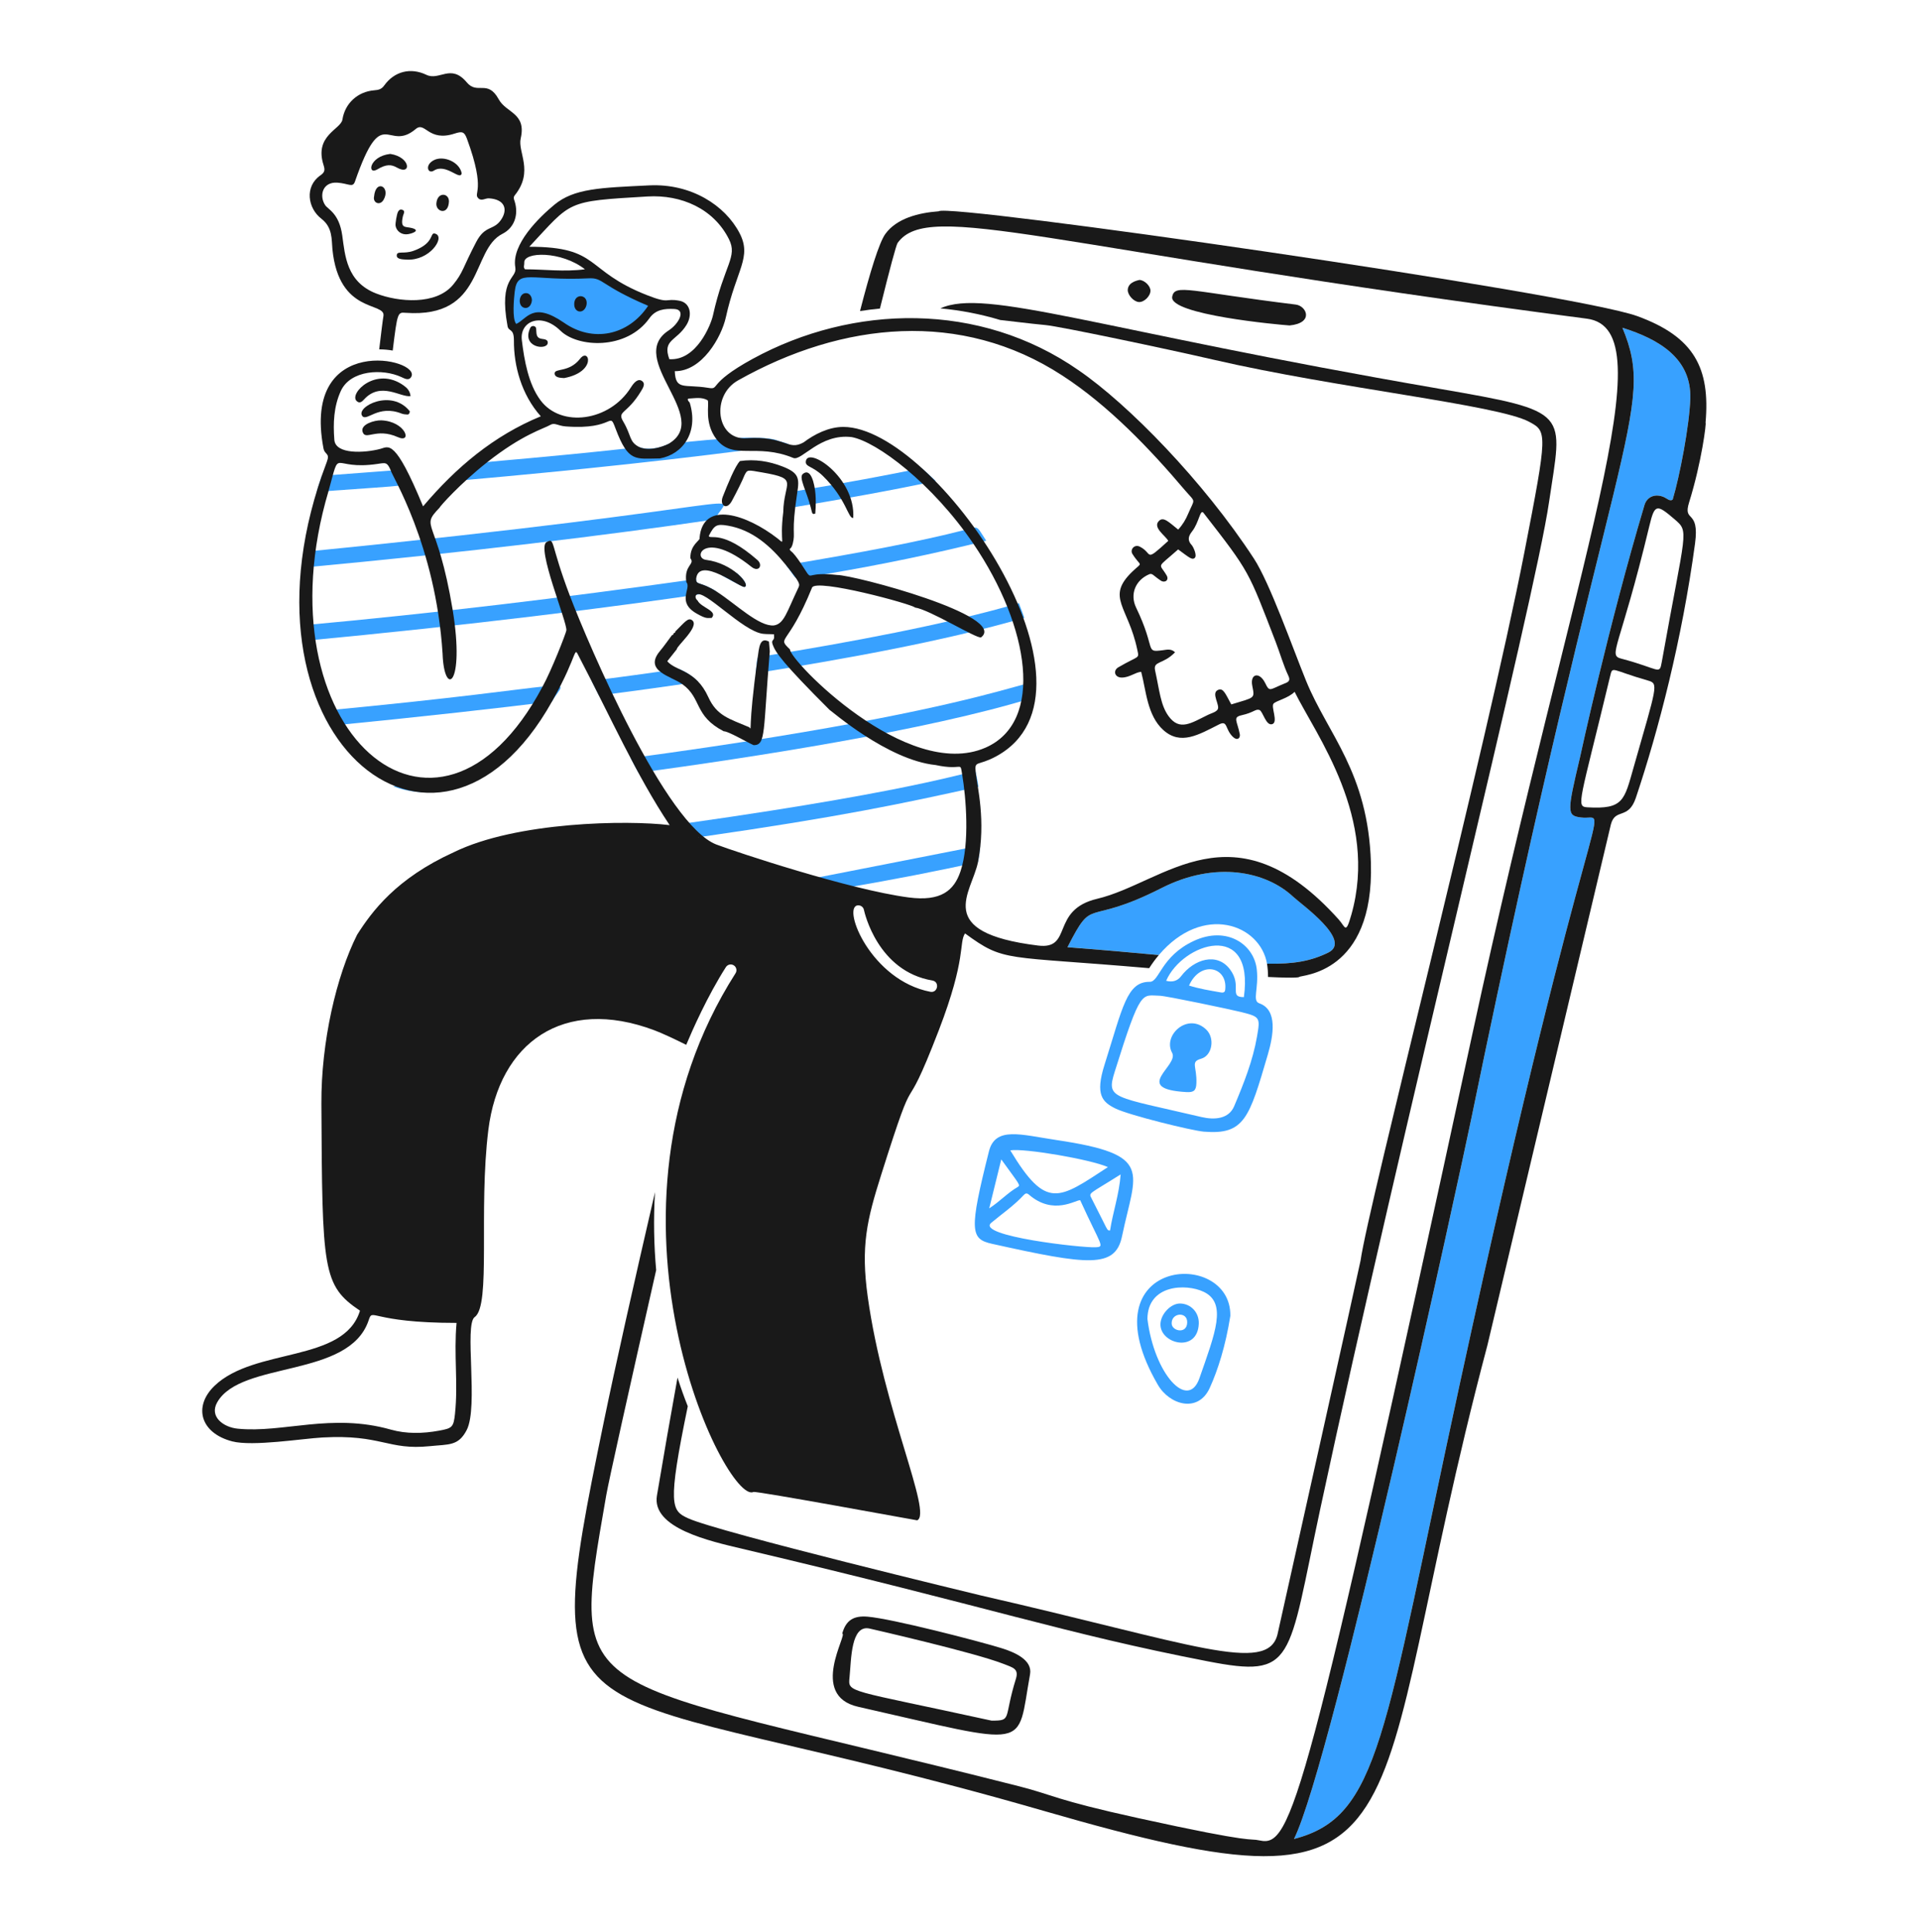 <svg width="154" height="155" viewBox="0 0 154 155" fill="none" xmlns="http://www.w3.org/2000/svg">
<path d="M25.777 17.547C26.692 18.247 26.588 19.228 26.663 19.99C27.177 25.238 30.954 24.195 30.755 25.352C30.693 25.711 30.568 26.741 30.415 28.026C30.806 28.028 31.169 28.061 31.499 28.122C31.877 25.032 31.898 25.048 32.534 25.094C38.898 25.544 37.747 20.044 40.294 18.761C41.264 18.272 41.609 17.22 41.284 16.166C41.23 15.988 41.14 15.854 41.295 15.659C42.836 13.735 41.51 12.215 41.765 11.104C42.234 9.055 40.607 9.077 39.999 7.963C39.111 6.337 38.288 7.626 37.444 6.613C36.162 5.073 35.248 6.505 34.202 6.003C32.931 5.393 31.63 5.723 30.814 6.861C30.59 7.173 30.349 7.216 30.015 7.244C28.685 7.354 27.67 8.288 27.467 9.586C27.342 10.384 25.189 10.861 25.95 13.236C26.074 13.625 26.067 13.813 25.699 14.068C24.417 14.956 24.68 16.706 25.777 17.545V17.547ZM27.06 14.653C27.988 14.717 28.287 15.094 28.475 14.552C30.696 8.163 31.052 12.284 33.346 10.349C34.111 9.705 34.338 11.411 36.469 10.714C37.071 10.516 37.245 10.566 37.454 11.133C39.033 15.424 37.898 15.463 38.379 15.919C38.624 16.152 38.933 15.893 39.215 15.91C40.514 15.989 40.752 16.823 40.178 17.647C39.571 18.518 38.914 18.039 38.195 19.414C37.114 21.478 37.152 21.855 36.344 22.838C34.976 24.502 31.948 24.233 30.172 23.543C27.791 22.617 27.676 20.492 27.452 18.891C27.201 17.104 26.321 16.814 26.082 16.458C25.584 15.715 25.859 14.571 27.06 14.653Z" fill="#191919"/>
<path d="M32.627 20.826C32.324 20.809 31.822 20.809 31.822 20.506C31.822 20.079 32.358 20.411 33.171 20.12C34.985 19.471 34.401 18.509 34.974 18.77C35.679 19.093 34.443 20.928 32.627 20.826Z" fill="#191919"/>
<path d="M31.3 12.347C32.947 12.593 33.029 14.121 31.83 13.44C31.39 13.189 30.986 13.156 30.263 13.589C29.436 14.084 29.589 12.544 31.3 12.347Z" fill="#191919"/>
<path d="M37.03 13.897C36.932 14.545 35.775 13.065 34.804 13.685C34.316 13.999 34.032 13.225 34.82 12.839C35.591 12.46 36.863 12.999 37.03 13.897Z" fill="#191919"/>
<path d="M32.737 18.784C32.237 18.872 31.809 18.559 31.729 18.123C31.693 17.927 31.831 17.181 31.916 17.006C31.983 16.868 32.084 16.778 32.243 16.823C32.554 16.911 32.359 17.15 32.318 17.337C32.09 18.352 32.497 18.16 33.016 18.29C33.735 18.471 33.149 18.712 32.737 18.784Z" fill="#191919"/>
<path d="M36.008 16.177C35.957 17.301 34.949 16.998 35.001 16.32C35.075 15.358 36.039 15.475 36.008 16.177Z" fill="#191919"/>
<path d="M30.003 15.765C30.134 14.332 31.356 14.989 30.769 16.023C30.48 16.534 29.891 16.276 30.003 15.765Z" fill="#191919"/>
<path d="M135.576 31.946C135.519 34.069 134.721 38.229 134.161 40.081C133.93 40.234 133.725 39.998 133.484 39.887C132.798 39.572 132.109 39.82 131.903 40.514C128.999 50.239 126.733 60.736 126.738 60.717C125.674 65.195 125.678 65.431 126.798 65.576C129.35 65.908 127.9 61.198 117.056 111.164C110.938 139.358 110.669 145.744 103.789 147.523C106.913 141.199 117.178 93.785 118.034 89.621C129.399 34.326 132.922 33.018 130.131 26.291C133.143 27.233 135.66 28.792 135.576 31.946H135.576Z" fill="#38A1FF"/>
<path d="M115.376 31.173C87.87 26.425 79.038 23.085 75.428 24.738C77.045 24.888 78.651 25.196 80.227 25.671C81.233 25.778 82.432 25.942 83.888 26.08C85.009 26.186 93.515 27.971 97.406 28.871C107.252 31.147 120.102 32.471 122.65 33.836C124.1 34.613 124.141 34.69 122.267 44.314C119.203 60.05 109.762 96.627 109.128 101.124C109.087 101.412 102.536 130.828 102.466 131.111C101.664 134.355 95.588 131.856 78.652 127.981C78.632 127.976 57.658 122.924 55.203 121.802C53.859 121.188 53.507 120.834 55.166 112.812C54.879 112.094 54.603 111.325 54.343 110.508C53.785 113.594 53.234 116.747 52.692 119.976C52.253 122.593 56.947 123.634 59.545 124.247C79.825 129.033 85.288 131.024 96.853 133.269C103.899 134.636 103.264 133.331 105.898 121.037C112.448 90.462 123.073 48.309 124.246 40.279C125.307 33.006 126.146 33.033 115.375 31.174L115.376 31.173Z" fill="#191919"/>
<path d="M67.554 131.044C67.853 129.968 68.474 129.596 69.59 129.69C71.553 129.854 78.408 131.628 80.291 132.205C81.407 132.547 82.826 133.165 82.618 134.315C81.513 140.414 82.895 140.096 68.828 136.918C64.845 136.018 68.031 131.044 67.554 131.044ZM81.482 134.683C81.737 133.863 81.253 133.777 80.475 133.472C78.153 132.561 69.835 130.663 69.743 130.642C68.248 130.318 68.281 133.103 68.141 134.534C68.013 135.835 67.855 135.474 79.531 138.03C81.205 138.03 80.477 137.908 81.482 134.683Z" fill="#191919"/>
<path d="M103.438 26.108C102.63 26.056 93.75 25.248 94.021 23.803C94.22 22.738 95.406 23.385 103.933 24.433C104.797 24.539 105.418 25.909 103.439 26.108H103.438Z" fill="#191919"/>
<path d="M91.397 22.457C91.803 22.477 92.271 22.933 92.276 23.311C92.283 23.748 91.77 24.256 91.347 24.229C90.924 24.202 90.431 23.646 90.455 23.242C90.495 22.561 91.412 22.472 91.397 22.456L91.397 22.457Z" fill="#191919"/>
<path d="M136.799 33.911C137.182 29.532 135.896 27.025 131.322 25.359C126.195 23.493 75.924 16.268 75.298 16.95C73.657 17.071 71.916 17.521 71.013 18.766C70.514 19.454 69.784 21.829 68.98 24.954C69.51 24.871 70.043 24.803 70.578 24.752C71.369 21.562 71.879 19.649 72 19.482C74.517 16.015 83.822 19.886 127.286 25.566C133.752 26.412 126.471 44.217 118.106 82.902C104.644 145.162 103.606 148.196 101.046 147.642C100.076 147.432 100.979 147.978 91.252 145.839C84.569 144.37 84.488 143.995 81.738 143.296C45.644 134.129 45.647 137.157 48.625 119.953C48.818 118.839 50.387 111.786 52.63 101.889C52.453 99.912 52.407 97.818 52.536 95.636C50.842 102.963 49.358 109.565 48.426 114.082C42.797 141.376 44.931 134.045 83.766 145.283C115.732 154.533 108.827 147.431 119.304 107.913C119.31 107.89 129.174 66.258 129.21 66.121C129.569 64.797 130.606 65.798 131.212 63.993C133.034 58.56 134.919 51.276 135.956 43.598C136.337 40.776 134.957 41.978 135.48 40.302C136.491 37.062 136.88 33.883 136.8 33.91L136.799 33.911ZM131.034 61.543C130.275 64.207 130.222 64.935 127.319 64.763C126.371 64.707 126.718 64.37 129.147 54.242C129.353 53.384 129.209 53.745 132.186 54.596C133.05 54.843 132.902 54.99 131.034 61.543ZM133.286 53.116C133.095 54.19 133.121 53.647 130.047 52.839C128.933 52.546 129.908 52.123 132.296 42.179C132.719 40.415 132.885 40.432 134.29 41.636C135.527 42.696 135.208 42.356 133.286 53.116ZM134.161 40.082C133.93 40.235 133.725 39.999 133.484 39.888C132.798 39.573 132.109 39.821 131.902 40.515C128.999 50.239 126.733 60.736 126.738 60.718C125.674 65.196 125.678 65.431 126.798 65.577C129.35 65.909 127.9 61.199 117.056 111.165C110.938 139.358 110.669 145.745 103.789 147.524C106.913 141.2 117.178 93.786 118.034 89.621C129.399 34.327 132.922 33.019 130.131 26.292C133.143 27.234 135.66 28.794 135.576 31.947C135.52 34.07 134.721 38.23 134.161 40.082Z" fill="#191919"/>
<path d="M79.564 99.778C77.835 99.394 77.715 98.749 79.32 92.365C79.828 90.34 81.869 91.026 84.733 91.453C92.624 92.628 91.082 93.935 89.997 99.17C89.457 101.775 87.286 101.494 79.564 99.778ZM86.641 96.284C86.31 96.228 84.498 97.546 82.519 95.827C82.367 95.695 82.241 95.726 82.111 95.867C81.333 96.712 80.387 97.36 79.509 98.091C78.225 99.158 86.889 100.123 87.885 100.056C88.634 100.007 88.325 99.98 86.641 96.284ZM88.864 93.625C87.476 93.004 82.136 92.095 81.032 92.282C83.933 97.099 84.918 96.205 88.864 93.625ZM89.885 94.212C87.312 95.837 87.307 95.66 87.553 96.138C88.913 98.778 88.759 98.713 89.036 98.709C89.259 97.244 89.767 95.826 89.885 94.212ZM79.344 96.934C80.211 96.375 80.82 95.69 81.6 95.239C81.894 95.069 81.786 95.061 80.31 93.007L79.344 96.934Z" fill="#38A1FF"/>
<path d="M98.683 105.563C98.303 107.953 97.695 109.882 97.031 111.341C96.1 113.383 93.806 112.7 92.874 111.096C86.931 100.874 98.782 100.067 98.683 105.563V105.563ZM92.033 105.804C92.581 110.242 95.289 113.183 96.205 110.559C97.463 106.949 98.447 104.535 96.541 103.628C95.123 102.953 92.058 103.04 92.033 105.804Z" fill="#38A1FF"/>
<path d="M96.152 106.19C96.054 108.577 93.015 107.805 93.078 106.202C93.109 105.4 93.92 104.558 94.652 104.568C95.523 104.579 96.189 105.298 96.152 106.19ZM95.224 106.075C95.234 105.184 93.93 105.301 93.978 106.193C94.009 106.787 95.214 107.05 95.224 106.075Z" fill="#38A1FF"/>
<path d="M78.479 63.113C72.453 64.453 67.331 65.536 56.277 67.128C55.596 66.672 55.014 66.045 55.031 66.045C75.07 63.209 78.182 61.62 78.26 61.948C78.351 62.333 78.418 62.723 78.48 63.112L78.479 63.113Z" fill="#38A1FF"/>
<path d="M78.613 67.829C78.578 68.272 78.528 68.715 78.444 69.149C75.191 69.887 71.362 70.608 68.363 71.127C66.524 70.709 65.434 70.423 65.434 70.423C65.434 70.423 78.213 67.922 78.613 67.829Z" fill="#38A1FF"/>
<path d="M57.495 47.468C49.294 48.708 37.44 50.178 24.358 51.411C24.305 51.003 24.261 50.59 24.227 50.168C35.156 49.166 44.964 47.976 55.835 46.453C55.835 46.97 56.186 46.626 57.495 47.468Z" fill="#38A1FF"/>
<path d="M59.728 47.081C59.645 47.147 57.866 46.146 57.881 46.146C58.147 46.107 59.017 45.976 59.081 45.963C59.714 46.48 59.987 47.001 59.728 47.081Z" fill="#38A1FF"/>
<path d="M79.105 43.377C74.77 44.457 70.71 45.289 66.306 46.043C63.331 46.553 64.204 46.777 63.044 45.334C69.139 44.319 73.775 43.437 77.301 42.533C78.565 42.209 78.255 42.105 79.105 43.377Z" fill="#38A1FF"/>
<path d="M24.387 44.268C24.331 44.693 24.285 45.12 24.25 45.537C37.609 44.294 48.672 42.937 57.339 41.668C58.574 39.169 62.299 40.52 24.387 44.268Z" fill="#38A1FF"/>
<path d="M73.914 37.549C71.296 38.093 67.74 38.762 63.714 39.42C63.714 40.874 63.662 40.692 63.845 40.662C67.524 40.043 71.341 39.379 75.055 38.585C74.684 38.232 74.304 37.887 73.914 37.549Z" fill="#38A1FF"/>
<path d="M54.607 53.721C55.147 53.977 55.613 54.297 55.994 54.7C54.104 54.98 50.728 55.449 48.044 55.793C47.848 55.399 47.649 55.003 47.449 54.611C54.594 53.699 54.349 53.598 54.607 53.721Z" fill="#38A1FF"/>
<path d="M82.156 49.564C75.606 51.473 67.326 52.935 60.611 54.004C60.81 52.384 60.53 52.754 61.713 52.564C67.657 51.611 75.936 50.09 81.725 48.385C81.934 48.919 82.142 49.517 82.156 49.564Z" fill="#38A1FF"/>
<path d="M82.875 55.969C74.295 58.624 60.113 60.787 51.215 61.996C51.002 61.604 50.793 61.213 50.587 60.819C85.572 56.104 83.361 52.899 82.875 55.969Z" fill="#38A1FF"/>
<path d="M32.489 38.463C32.251 37.515 32.204 37.685 31.346 37.751L25.809 38.169C25.665 38.598 25.529 39.025 25.403 39.453C33.604 38.85 32.636 39.053 32.489 38.463Z" fill="#38A1FF"/>
<path d="M62.438 35.374C61.151 34.73 55.053 35.457 53.599 35.617C52.99 35.967 51.896 36.119 51.303 35.877C51.276 35.864 51.3 35.868 50.139 35.993C36.639 37.451 37.916 36.775 36.743 38.116C36.191 38.748 35.913 38.635 37.404 38.502C45.779 37.76 54.972 36.807 63.3 35.648C63.322 35.648 62.857 35.479 62.438 35.374Z" fill="#38A1FF"/>
<path d="M44.276 56.272C40.328 56.768 33.92 57.494 26.443 58.227C26.236 57.842 26.042 57.442 25.861 57.025C47.502 54.98 45.501 54.094 44.276 56.272Z" fill="#38A1FF"/>
<path d="M38.675 62.297C36.457 63.536 33.902 63.98 31.527 63.078C33.695 62.851 36.106 62.59 38.675 62.297Z" fill="#38A1FF"/>
<path d="M103.716 71.927C101.556 69.909 97.513 69.027 93.176 71.231C86.906 74.418 87.784 71.753 85.619 75.983C88.472 76.203 90.885 76.421 92.948 76.614C96.495 72.436 101.081 74.157 101.624 77.306C103.743 77.343 105.135 77.106 106.543 76.411C108.487 75.452 104.381 72.549 103.716 71.927Z" fill="#38A1FF"/>
<path d="M47.048 22.197C42.41 22.315 41.387 21.362 41.175 23.242C41.115 23.765 41.018 25.888 41.367 26.282C42.052 25.969 42.779 24.432 44.834 25.855C47.725 27.857 50.702 26.846 52.207 24.59C48.061 22.819 48.665 22.156 47.048 22.197Z" fill="#38A1FF"/>
<path d="M32.929 31.776C32.133 31.898 30.547 30.576 29.204 32.038C29.043 32.215 28.845 32.407 28.6 32.166C27.985 31.559 30.167 29.339 32.38 30.926C32.66 31.126 32.892 31.374 32.929 31.777L32.929 31.776Z" fill="#191919"/>
<path d="M30.588 33.721C32.545 33.804 33.104 35.601 31.905 35.065C30.15 34.281 29.311 35.386 29.081 34.636C28.897 34.038 30.046 33.698 30.588 33.721Z" fill="#191919"/>
<path d="M32.873 33.001C32.854 33.169 32.785 33.258 32.669 33.253C32.514 33.247 32.348 33.231 32.205 33.175C30.313 32.428 29.402 33.869 29.049 33.36C28.543 32.63 31.412 31.137 32.873 33.001Z" fill="#191919"/>
<path d="M61.744 52.252C61.198 58.706 61.451 59.777 60.449 59.777C60.038 59.608 58.366 58.63 58.054 58.666C55.64 57.418 56.312 56.027 54.731 54.886C53.835 54.24 51.595 53.828 52.936 52.223C53.274 51.818 53.575 51.381 53.893 50.957C53.977 50.944 54.024 50.895 54.026 50.81C54.072 50.755 54.17 50.791 54.167 50.659C54.933 49.898 55.189 49.525 55.504 49.748C56.18 50.227 54.247 51.842 54.287 52.08L53.521 53.045C54.222 53.868 55.802 53.699 56.813 55.922C57.497 57.426 58.463 57.646 60.097 58.34C60.359 58.616 59.944 58.724 60.766 52.787C60.883 51.943 60.939 51.072 61.678 51.471L61.743 52.251L61.744 52.252Z" fill="#191919"/>
<path d="M64.633 37.014C64.773 35.769 68.639 38.298 68.437 41.545C68.023 41.632 67.914 40.047 66.001 38.178C65.189 37.384 64.582 37.468 64.633 37.014Z" fill="#191919"/>
<path d="M64.398 38.018C65.041 37.491 65.34 38.803 65.408 39.642C65.441 40.048 65.444 40.553 65.392 41.196C65.14 41.3 65.15 41.185 65.038 40.74C64.687 39.344 64.041 38.31 64.398 38.018Z" fill="#191919"/>
<path d="M45.25 30.329C44.922 30.313 44.492 30.291 44.486 29.956C44.478 29.515 45.651 29.909 46.529 28.776C47.255 27.841 47.896 29.827 45.25 30.329Z" fill="#191919"/>
<path d="M42.534 26.297C42.638 26.078 42.981 26.123 43.004 26.356C43.043 26.754 42.959 27.123 43.495 27.189C43.694 27.214 43.978 27.253 43.931 27.533C43.832 28.132 41.793 27.861 42.534 26.297Z" fill="#191919"/>
<path d="M46.833 23.838C46.528 23.64 46.085 23.814 46.059 24.352C46.036 24.769 46.273 24.989 46.52 24.989C47.026 24.989 47.266 24.119 46.834 23.838L46.833 23.838Z" fill="#191919"/>
<path d="M42.187 23.513C41.576 23.512 41.492 24.646 42.123 24.705C42.349 24.726 42.611 24.546 42.663 24.107C42.673 23.874 42.535 23.514 42.187 23.513Z" fill="#191919"/>
<path d="M109.958 69.194C109.732 61.936 106.507 58.911 104.762 54.625C103.683 51.976 101.85 46.761 100.572 44.806C96.515 38.59 90.493 32.432 86.516 29.705C78.579 24.175 68.415 24.395 60.364 28.791C56.613 30.845 57.813 31.28 56.783 31.11C54.896 30.802 54.188 31.347 54.123 29.776C56.305 29.803 57.872 27.038 58.221 25.447C59.06 21.619 60.334 20.646 59.316 18.695C58.159 16.476 55.442 14.711 52.078 14.871C48.166 15.061 46.043 15.108 44.456 16.431C43.265 17.421 41.006 19.593 41.332 21.448C41.496 22.398 39.981 22.182 40.708 26.152C40.794 26.642 41.224 26.284 41.22 27.326C41.208 29.313 41.806 31.639 43.377 33.396C39.59 34.956 36.58 37.494 33.934 40.621C31.673 35.144 31.186 35.829 30.508 36.009C29.254 36.342 26.909 36.476 26.817 35.283C26.713 33.943 26.767 32.621 27.332 31.373C28.1 29.678 30.692 29.547 32.202 30.252C32.467 30.375 32.792 30.561 32.983 30.235C33.839 28.766 24.192 26.626 25.939 35.935C26.046 36.538 26.501 36.297 26.205 37.078C17.953 58.768 34.917 72.991 44.276 56.274C46.556 52.224 45.921 51.696 46.532 52.852C48.977 57.528 51.042 62.192 53.711 66.193C50.336 65.777 41.411 65.904 36.387 68.372C31.775 70.474 29.835 73.111 28.642 74.986C26.98 78.294 25.754 83.572 25.778 88.539C25.848 101.88 25.862 103.122 28.874 105.144C27.584 109.353 20.414 108.07 17.197 111.18C15.488 112.837 16.068 114.961 18.626 115.628C20.267 116.052 24.261 115.404 25.861 115.316C30.626 115.053 31.091 116.36 34.489 116.011C36.004 115.854 36.762 116.011 37.43 114.724C38.401 112.86 37.212 106.26 38.078 105.651C39.399 104.722 38.367 97.114 39.17 90.636C40.045 83.643 45.185 79.912 52.483 82.648C53.084 82.873 54.118 83.355 55.04 83.818C55.527 82.656 56.735 79.914 58.222 77.582C58.358 77.369 58.643 77.304 58.856 77.441C59.07 77.578 59.133 77.862 58.996 78.076C46.66 97.425 58.248 120.749 60.43 119.686C60.633 119.586 73.548 121.969 73.565 121.961C74.808 121.419 70.866 113.11 69.601 104.04C69.034 99.97 69.524 97.889 70.68 94.238C73.817 84.294 72.143 90.847 75.31 82.622C77.539 76.826 76.892 75.66 77.403 74.879C80.611 77.224 80.46 76.648 92.174 77.668C92.412 77.294 92.671 76.942 92.948 76.616C90.885 76.422 88.471 76.205 85.619 75.986C87.784 71.755 86.906 74.421 93.176 71.234C97.513 69.03 101.556 69.911 103.716 71.93C104.381 72.551 108.487 75.455 106.543 76.414C105.134 77.108 103.743 77.346 101.624 77.308C101.682 77.644 101.705 77.998 101.707 78.373C104.173 78.493 104.203 78.381 104.209 78.371C104.304 78.206 110.237 78.199 109.957 69.195L109.958 69.194ZM36.498 113.389C36.38 114.491 36.28 114.575 35.22 114.768C33.92 115.007 32.6 115.037 31.344 114.683C26.574 113.333 22.707 114.974 19.07 114.61C17.93 114.501 16.763 113.651 17.424 112.49C19.337 109.134 27.999 110.586 29.566 105.923C29.922 104.853 29.623 106.124 36.62 106.124C36.391 108.612 36.752 111.005 36.496 113.388L36.498 113.389ZM96.539 41.154C100.269 45.955 100.097 45.733 102.335 51.535C102.679 52.428 102.933 53.355 103.342 54.222C103.471 54.499 103.435 54.669 103.146 54.784C101.772 55.33 101.86 55.564 101.461 54.762C101 53.858 100.243 54.054 100.446 55.03C100.642 56.055 100.687 55.925 98.759 56.509C98.288 55.65 98.123 55.175 97.715 55.338C97.079 55.59 97.911 56.591 97.653 56.933C97.496 57.14 97.158 57.215 96.896 57.343C95.54 58.004 94.615 58.675 93.722 57.441C93.081 56.55 93.002 55.383 92.65 53.792C92.474 52.999 93.278 53.331 94.249 52.327C93.928 52.016 93.582 52.123 93.263 52.162C91.783 52.35 92.767 52.147 91.124 48.738C90.611 47.669 91.072 46.538 92.175 46.068C92.428 45.961 92.483 46.162 93.102 46.575C93.434 46.794 93.798 46.537 93.568 46.151C92.965 45.12 92.727 45.653 94.497 44.074C95.376 44.719 95.618 44.951 95.828 44.756C96.04 44.561 95.705 43.855 95.591 43.735C95.221 43.342 95.313 43.013 95.614 42.63C96.194 41.891 96.255 40.786 96.54 41.153L96.539 41.154ZM51.928 15.762C54.663 15.6 57.245 16.75 58.466 19.183C59.188 20.624 58.095 21.194 57.183 25.309C57.025 26.028 55.872 28.959 53.686 28.813C53.11 27.221 54.267 27.38 55.072 26.049C55.541 25.268 55.385 24.295 54.496 24.126C53.294 23.897 53.785 24.423 51.875 23.669C46.851 21.688 48.171 19.795 42.453 19.795C45.91 16.101 45.306 16.155 51.928 15.762ZM42.051 21.079C41.974 20.174 45.024 20.12 46.917 21.602C45.218 21.822 43.663 21.602 42.111 21.605C41.947 21.447 42.065 21.254 42.051 21.079ZM41.285 23.4C41.499 21.51 42.571 22.562 47.215 22.327C48.426 22.267 48.084 22.867 51.985 24.532C50.38 26.939 47.526 27.495 45.238 25.889C42.716 24.154 42.29 25.584 41.406 25.986C41.058 25.592 41.225 23.92 41.284 23.399L41.285 23.4ZM43.352 32.11C42.381 30.806 42.051 28.902 41.855 27.287C41.671 25.79 43.391 25.002 44.96 26.536C46.334 27.879 50.25 28.111 52.09 25.528C52.591 24.821 53.319 24.75 54.079 24.787C55.063 24.833 54.451 25.977 53.637 26.505C50.124 28.785 57.225 33.526 53.598 35.618C53.583 35.618 52.297 36.283 51.303 35.878C50.433 35.443 50.683 34.993 49.99 33.819C49.47 32.94 50.277 33.274 51.422 31.369C51.585 31.104 51.775 30.784 51.516 30.579C51.178 30.316 50.842 30.695 50.597 31.09C48.893 33.804 45.011 34.338 43.352 32.11ZM56.005 67.169C56.028 67.157 56.052 67.153 56.073 67.16C56.049 67.163 56.028 67.165 56.005 67.169ZM74.624 79.562C69.881 78.652 67.554 72.859 68.761 72.634C69.013 72.588 69.252 72.751 69.297 73.002C69.34 73.199 70.393 77.912 74.782 78.656C75.393 78.761 75.215 79.675 74.624 79.562ZM77.038 69.905C76.521 71.441 75.479 72.334 72.88 71.993C68.124 71.367 59.055 68.351 57.461 67.749C53.404 66.197 47.251 51.834 45.719 47.82C44.094 43.541 44.527 43.129 43.855 43.48C42.973 43.877 45.516 49.93 45.427 50.572C45.391 50.818 44.231 53.796 43.503 55.107C34.992 71.082 20.67 58.515 26.352 39.387C27.368 35.711 26.47 37.788 30.306 37.212C30.928 37.119 31.058 37.058 31.347 37.751C31.347 38.013 34.952 43.695 35.499 52.442C35.623 55.961 37.308 55.069 36.309 48.929C35.065 41.431 33.644 42.418 35.252 40.732C35.252 40.659 36.871 38.824 39.051 37.101C41.915 34.836 43.606 34.398 44.126 34.091C44.499 33.87 44.711 34.158 45.385 34.208C49.374 34.506 48.815 32.9 49.379 34.398C50.406 37.124 50.979 36.79 52.928 36.777C54.777 36.441 56.05 34.675 55.32 32.295C55.214 32.191 55.053 31.983 55.271 31.971C55.766 31.947 56.289 31.835 56.762 32.111C56.916 32.398 56.447 33.909 57.469 35.238C58.813 36.958 60.657 35.511 63.631 36.738C64.291 37.014 65.768 34.754 68.314 35.064C70.315 35.431 74.752 38.731 78.085 43.635C82.582 50.267 83.797 57.915 79.032 59.983C72.736 62.712 63.311 52.944 63.365 52.099C62.27 51.03 63.197 51.93 65.132 47.14C65.441 46.373 73.182 48.471 73.385 48.735C74.538 48.888 78.366 51.271 78.691 51.13C80.896 49.418 68.515 46.125 67.14 46.125C64.843 45.87 65.111 46.44 64.762 46.004C64.681 45.903 63.827 44.465 63.434 44.209C63.206 43.931 63.442 44.17 63.581 43.633C63.831 42.661 63.439 42.858 63.942 39.545C64.143 38.334 64.049 37.929 62.789 37.431C61.687 36.999 60.539 36.815 59.351 36.986C58.956 37.385 58.369 38.842 57.975 39.838C57.696 40.543 58.274 40.973 58.701 40.188C59.088 39.477 59.565 38.517 59.709 38.138C59.951 37.654 59.938 37.692 61.136 37.9C64.16 38.424 62.861 38.625 62.823 41.095C62.505 43.63 63.067 43.738 62.357 43.187C59.926 41.297 56.382 40.082 56.111 43.146C56.199 43.368 55.352 43.659 55.373 44.783C55.774 45.29 54.84 45.32 55.051 46.705C55.491 47.185 54.225 48.276 55.872 49.218C56.653 49.66 56.704 49.571 57.084 49.568C57.603 49.002 56.23 48.751 55.95 48.172C55.771 48.032 55.742 47.81 55.862 47.714C56.46 47.212 59.562 50.647 61.198 50.844C61.514 50.888 62.057 50.855 62.091 50.9C62.107 50.934 62.055 50.915 62.087 51.049C62.126 51.441 61.819 51.278 61.977 51.715C62.195 52.327 62.783 53.197 66.535 56.944C66.596 56.944 71.179 60.978 75.048 61.372C77.275 61.852 76.981 61.01 77.176 62.142C77.48 63.949 77.795 67.655 77.039 69.904L77.038 69.905ZM56.637 44.914C55.511 44.77 56.488 42.447 60.264 45.467C60.869 45.95 61.222 45.333 60.746 44.92C57.923 42.451 56.947 43.316 56.849 42.996C57.294 42.128 57.464 42.011 58.376 42.168C60.34 42.504 61.81 43.803 63.044 45.335C64.192 46.764 64.178 46.846 64.029 47.161C63.104 49.094 62.9 50.039 62.08 50.172C60.889 50.291 59.036 48.464 57.496 47.468C56.185 46.624 55.835 46.968 55.835 46.453C56.028 44.499 59.5 47.267 59.728 47.081C60.224 46.931 58.791 45.187 56.637 44.914ZM108.386 73.389C107.931 74.994 107.923 74.376 107.374 73.76C98.931 64.365 93.417 70.823 88 72.102C84.221 72.997 86.088 76.203 83.261 75.853C74.767 74.803 77.958 71.608 78.445 69.15C79.095 65.792 78.377 63.104 78.26 61.949C78.156 60.97 78.383 61.486 79.873 60.689C89.638 55.445 75.018 34.248 67.642 34.248C66.462 34.248 65.32 34.838 64.454 35.489C63.16 36.207 63.05 34.944 59.88 35.156C57.461 35.331 56.991 31.757 59.196 30.516C67.605 25.78 77.109 24.854 85.2 30.12C88.919 32.529 92.272 36.05 95.041 39.326C95.942 40.371 95.838 39.938 95.293 41.23C95.109 41.67 94.871 42.081 94.5 42.483C93.745 41.882 93.325 41.424 92.957 41.788C92.417 42.32 93.51 42.988 93.703 43.39C91.734 45.189 92.513 44.391 91.413 43.849C90.988 43.641 90.615 44.092 90.831 44.438C91.529 45.549 91.707 45.002 90.807 45.87C88.687 47.924 90.49 48.648 91.216 52.102C91.384 52.896 91.396 52.538 89.704 53.529C89.251 53.793 89.399 54.359 89.983 54.354C90.613 54.349 91.065 53.924 91.533 53.895C91.93 55.4 92.01 57.384 93.301 58.558C94.697 59.818 96.13 58.945 97.784 58.11C98.492 57.754 98.24 58.502 98.903 59.124C99.241 59.441 99.506 59.218 99.44 58.885C99.223 57.803 98.858 57.545 99.589 57.376C100.581 57.155 100.694 56.855 101.013 56.953C101.295 57.04 101.54 58.291 102.067 58.083C102.526 57.899 101.925 56.687 102.15 56.446C102.377 56.202 103.312 56.024 103.839 55.499C105.568 58.993 110.591 65.62 108.387 73.39L108.386 73.389Z" fill="#191919"/>
<path d="M96.556 90.781C95.604 90.702 90.549 89.461 89.457 88.919C88.418 88.404 87.829 87.828 88.589 85.425C90.058 80.78 90.381 78.742 92.223 78.762C92.992 78.77 93.115 76.71 95.754 75.481C98.405 74.246 100.588 75.765 100.805 77.769C100.974 79.317 100.419 80.282 101.004 80.486C102.501 81.007 102.134 83.087 101.687 84.608C100.197 89.686 99.825 91.052 96.556 90.781ZM93.017 79.878C91.576 79.856 91.518 79.225 89.403 85.995C88.72 88.182 89.219 87.932 96.363 89.608C97.438 89.86 98.562 89.757 98.99 88.741C99.755 86.928 100.487 85.097 100.823 83.151C101.088 81.62 101.079 81.568 99.539 81.184C98.722 80.981 93.535 79.886 93.017 79.878ZM99.769 79.99C100.639 73.742 94.847 75.652 93.535 78.68C94.049 78.811 94.448 78.688 94.734 78.311C95.772 76.944 97.603 76.372 98.647 77.752C99.665 79.1 98.522 79.993 99.769 79.99ZM95.37 79.062C96.222 79.331 97.032 79.454 97.839 79.599C98.018 79.631 98.237 79.677 98.27 79.409C98.498 77.54 96.276 77.023 95.37 79.062Z" fill="#38A1FF"/>
<path d="M95.156 87.607C90.722 87.352 94.586 85.498 94.014 84.459C93.233 83.039 95.296 81.176 96.758 82.602C97.456 83.282 97.236 84.674 96.346 84.929C95.455 85.184 96.011 85.527 95.961 86.894C95.94 87.484 95.757 87.641 95.156 87.607Z" fill="#38A1FF"/>
</svg>
